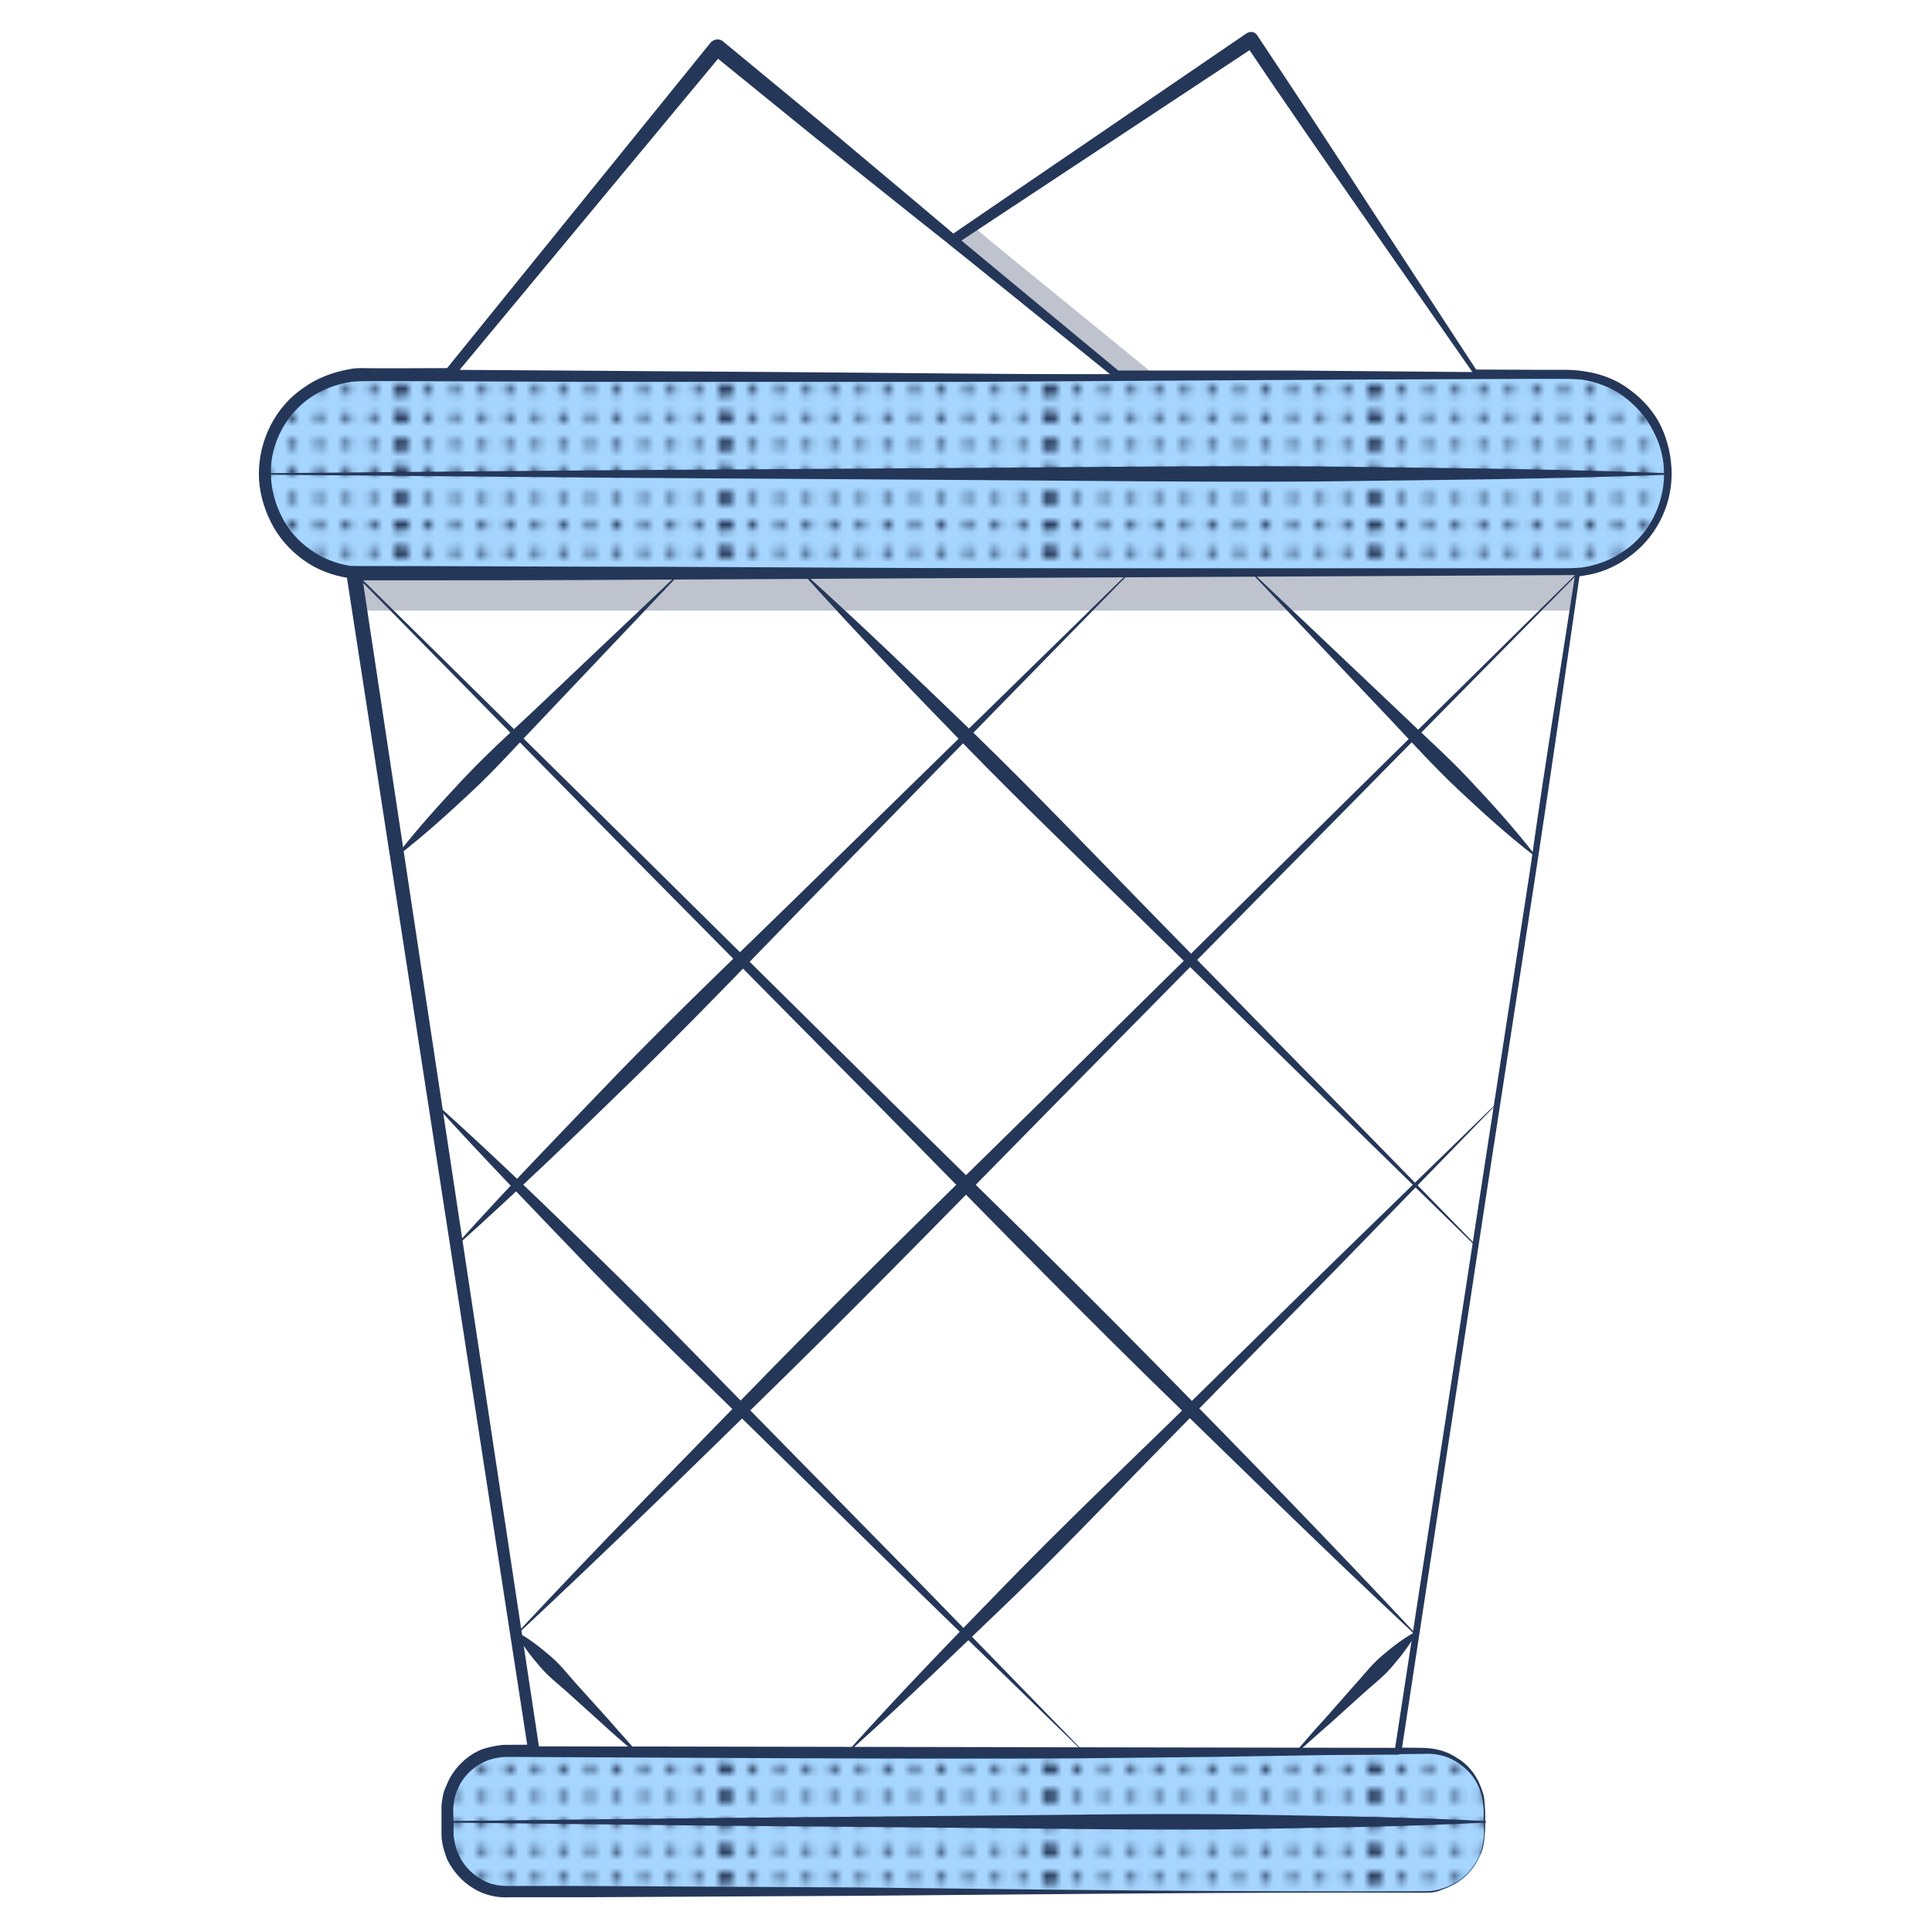<?xml version="1.0" encoding="utf-8"?>
<!-- Generator: Adobe Illustrator 22.1.0, SVG Export Plug-In . SVG Version: 6.00 Build 0)  -->
<svg version="1.1" id="Layer_1" xmlns="http://www.w3.org/2000/svg" xmlns:xlink="http://www.w3.org/1999/xlink" x="0px" y="0px"
	 viewBox="0 0 256 256" style="enable-background:new 0 0 256 256;" xml:space="preserve">
<style type="text/css">
	.st0{fill:none;}
	.st1{fill:#253759;}
	.st2{clip-path:url(#SVGID_2_);fill:#253759;}
	.st3{clip-path:url(#SVGID_4_);fill:#253759;}
	.st4{fill:#A6D6FF;}
	.st5{fill:url(#SVGID_7_);}
	.st6{fill:url(#SVGID_8_);}
	.st7{fill:#FFFFFF;}
	.st8{opacity:0.3;fill:#253759;}
</style>
<pattern  x="-1932" y="-828" width="42.9" height="43" patternUnits="userSpaceOnUse" id="New_Pattern_Swatch_1" viewBox="43 -43 42.9 43" style="overflow:visible;">
	<g>
		<rect x="43" y="-43" class="st0" width="42.9" height="43"/>
		<g>
			<g>
				<circle class="st1" cx="85.9" cy="-41.2" r="0.6"/>
				<circle class="st1" cx="85.9" cy="-37.6" r="0.6"/>
				<circle class="st1" cx="85.9" cy="-34" r="0.6"/>
				<circle class="st1" cx="85.9" cy="-30.4" r="0.6"/>
				<circle class="st1" cx="85.9" cy="-26.9" r="0.6"/>
				<circle class="st1" cx="85.9" cy="-23.3" r="0.6"/>
				<circle class="st1" cx="85.9" cy="-19.7" r="0.6"/>
				<circle class="st1" cx="85.9" cy="-16.1" r="0.6"/>
				<circle class="st1" cx="85.9" cy="-12.6" r="0.6"/>
				<circle class="st1" cx="85.9" cy="-9" r="0.6"/>
				<circle class="st1" cx="85.9" cy="-5.4" r="0.6"/>
				<circle class="st1" cx="85.9" cy="-1.8" r="0.6"/>
				<circle class="st1" cx="85.8" cy="-41.2" r="0.6"/>
				<circle class="st1" cx="85.8" cy="-37.6" r="0.6"/>
				<circle class="st1" cx="85.8" cy="-34" r="0.6"/>
				<circle class="st1" cx="85.8" cy="-30.4" r="0.6"/>
				<circle class="st1" cx="85.8" cy="-26.9" r="0.6"/>
				<circle class="st1" cx="85.8" cy="-23.3" r="0.6"/>
				<circle class="st1" cx="85.8" cy="-19.7" r="0.6"/>
				<circle class="st1" cx="85.8" cy="-16.1" r="0.6"/>
				<circle class="st1" cx="85.8" cy="-12.6" r="0.6"/>
				<circle class="st1" cx="85.8" cy="-9" r="0.6"/>
				<circle class="st1" cx="85.8" cy="-5.4" r="0.6"/>
				<circle class="st1" cx="85.8" cy="-1.8" r="0.6"/>
			</g>
			<g>
				<defs>
					<rect id="SVGID_1_" x="85.8" y="-43" width="43" height="43"/>
				</defs>
				<clipPath id="SVGID_2_">
					<use xlink:href="#SVGID_1_"  style="overflow:visible;"/>
				</clipPath>
				<circle class="st2" cx="85.8" cy="-41.2" r="0.6"/>
				<circle class="st2" cx="85.8" cy="-37.6" r="0.6"/>
				<circle class="st2" cx="85.8" cy="-34" r="0.6"/>
				<circle class="st2" cx="85.8" cy="-30.4" r="0.6"/>
				<circle class="st2" cx="85.8" cy="-26.9" r="0.6"/>
				<circle class="st2" cx="85.8" cy="-23.3" r="0.6"/>
				<circle class="st2" cx="85.8" cy="-19.7" r="0.6"/>
				<circle class="st2" cx="85.8" cy="-16.1" r="0.6"/>
				<circle class="st2" cx="85.8" cy="-12.6" r="0.6"/>
				<circle class="st2" cx="85.8" cy="-9" r="0.6"/>
				<circle class="st2" cx="85.8" cy="-5.4" r="0.6"/>
				<circle class="st2" cx="85.8" cy="-1.8" r="0.6"/>
				<circle class="st2" cx="85.7" cy="-41.2" r="0.6"/>
				<circle class="st2" cx="85.7" cy="-37.6" r="0.6"/>
				<circle class="st2" cx="85.7" cy="-34" r="0.6"/>
				<circle class="st2" cx="85.7" cy="-30.4" r="0.6"/>
				<circle class="st2" cx="85.7" cy="-26.9" r="0.6"/>
				<circle class="st2" cx="85.7" cy="-23.3" r="0.6"/>
				<circle class="st2" cx="85.7" cy="-19.7" r="0.6"/>
				<circle class="st2" cx="85.7" cy="-16.1" r="0.6"/>
				<circle class="st2" cx="85.7" cy="-12.6" r="0.6"/>
				<circle class="st2" cx="85.7" cy="-9" r="0.6"/>
				<circle class="st2" cx="85.7" cy="-5.4" r="0.6"/>
				<circle class="st2" cx="85.7" cy="-1.8" r="0.6"/>
			</g>
		</g>
		<g>
			<g>
				<circle class="st1" cx="85.9" cy="-41.2" r="0.6"/>
				<circle class="st1" cx="85.9" cy="-37.6" r="0.6"/>
				<circle class="st1" cx="85.9" cy="-34" r="0.6"/>
				<circle class="st1" cx="85.9" cy="-30.4" r="0.6"/>
				<circle class="st1" cx="85.9" cy="-26.9" r="0.6"/>
				<circle class="st1" cx="85.9" cy="-23.3" r="0.6"/>
				<circle class="st1" cx="85.9" cy="-19.7" r="0.6"/>
				<circle class="st1" cx="85.9" cy="-16.1" r="0.6"/>
				<circle class="st1" cx="85.9" cy="-12.6" r="0.6"/>
				<circle class="st1" cx="85.9" cy="-9" r="0.6"/>
				<circle class="st1" cx="85.9" cy="-5.4" r="0.6"/>
				<circle class="st1" cx="85.9" cy="-1.8" r="0.6"/>
				<circle class="st1" cx="43" cy="-41.2" r="0.6"/>
				<circle class="st1" cx="46.5" cy="-41.2" r="0.6"/>
				<circle class="st1" cx="50.1" cy="-41.2" r="0.6"/>
				<circle class="st1" cx="53.7" cy="-41.2" r="0.6"/>
				<circle class="st1" cx="43" cy="-37.6" r="0.6"/>
				<circle class="st1" cx="46.5" cy="-37.6" r="0.6"/>
				<circle class="st1" cx="50.1" cy="-37.6" r="0.6"/>
				<circle class="st1" cx="53.7" cy="-37.6" r="0.6"/>
				<circle class="st1" cx="43" cy="-34" r="0.6"/>
				<circle class="st1" cx="46.5" cy="-34" r="0.6"/>
				<circle class="st1" cx="50.1" cy="-34" r="0.6"/>
				<circle class="st1" cx="53.7" cy="-34" r="0.6"/>
				<circle class="st1" cx="43" cy="-30.4" r="0.6"/>
				<circle class="st1" cx="46.5" cy="-30.4" r="0.6"/>
				<circle class="st1" cx="50.1" cy="-30.4" r="0.6"/>
				<circle class="st1" cx="53.7" cy="-30.4" r="0.6"/>
				<circle class="st1" cx="43" cy="-26.9" r="0.6"/>
				<circle class="st1" cx="46.5" cy="-26.9" r="0.6"/>
				<circle class="st1" cx="50.1" cy="-26.9" r="0.6"/>
				<circle class="st1" cx="53.7" cy="-26.9" r="0.6"/>
				<circle class="st1" cx="43" cy="-23.3" r="0.6"/>
				<circle class="st1" cx="46.5" cy="-23.3" r="0.6"/>
				<circle class="st1" cx="50.1" cy="-23.3" r="0.6"/>
				<circle class="st1" cx="53.7" cy="-23.3" r="0.6"/>
				<circle class="st1" cx="57.3" cy="-41.2" r="0.6"/>
				<circle class="st1" cx="60.8" cy="-41.2" r="0.6"/>
				<circle class="st1" cx="64.4" cy="-41.2" r="0.6"/>
				<circle class="st1" cx="68" cy="-41.2" r="0.6"/>
				<circle class="st1" cx="71.5" cy="-41.2" r="0.6"/>
				<circle class="st1" cx="57.3" cy="-37.6" r="0.6"/>
				<circle class="st1" cx="60.8" cy="-37.6" r="0.6"/>
				<circle class="st1" cx="64.4" cy="-37.6" r="0.6"/>
				<circle class="st1" cx="68" cy="-37.6" r="0.6"/>
				<circle class="st1" cx="71.5" cy="-37.6" r="0.6"/>
				<circle class="st1" cx="57.3" cy="-34" r="0.6"/>
				<circle class="st1" cx="60.8" cy="-34" r="0.6"/>
				<circle class="st1" cx="64.4" cy="-34" r="0.6"/>
				<circle class="st1" cx="68" cy="-34" r="0.6"/>
				<circle class="st1" cx="71.5" cy="-34" r="0.6"/>
				<circle class="st1" cx="57.3" cy="-30.4" r="0.6"/>
				<circle class="st1" cx="60.8" cy="-30.4" r="0.6"/>
				<circle class="st1" cx="64.4" cy="-30.4" r="0.6"/>
				<circle class="st1" cx="68" cy="-30.4" r="0.6"/>
				<circle class="st1" cx="71.5" cy="-30.4" r="0.6"/>
				<circle class="st1" cx="57.3" cy="-26.9" r="0.6"/>
				<circle class="st1" cx="60.8" cy="-26.9" r="0.6"/>
				<circle class="st1" cx="64.4" cy="-26.9" r="0.6"/>
				<circle class="st1" cx="68" cy="-26.9" r="0.6"/>
				<circle class="st1" cx="71.5" cy="-26.9" r="0.6"/>
				<circle class="st1" cx="57.3" cy="-23.3" r="0.6"/>
				<circle class="st1" cx="60.8" cy="-23.3" r="0.6"/>
				<circle class="st1" cx="64.4" cy="-23.3" r="0.6"/>
				<circle class="st1" cx="68" cy="-23.3" r="0.6"/>
				<circle class="st1" cx="71.5" cy="-23.3" r="0.6"/>
				<circle class="st1" cx="75.1" cy="-41.2" r="0.6"/>
				<circle class="st1" cx="78.7" cy="-41.2" r="0.6"/>
				<circle class="st1" cx="82.3" cy="-41.2" r="0.6"/>
				<circle class="st1" cx="85.8" cy="-41.2" r="0.6"/>
				<circle class="st1" cx="75.1" cy="-37.6" r="0.6"/>
				<circle class="st1" cx="78.7" cy="-37.6" r="0.6"/>
				<circle class="st1" cx="82.3" cy="-37.6" r="0.6"/>
				<circle class="st1" cx="85.8" cy="-37.6" r="0.6"/>
				<circle class="st1" cx="75.1" cy="-34" r="0.6"/>
				<circle class="st1" cx="78.7" cy="-34" r="0.6"/>
				<circle class="st1" cx="82.3" cy="-34" r="0.6"/>
				<circle class="st1" cx="85.8" cy="-34" r="0.6"/>
				<circle class="st1" cx="75.1" cy="-30.4" r="0.6"/>
				<circle class="st1" cx="78.7" cy="-30.4" r="0.6"/>
				<circle class="st1" cx="82.3" cy="-30.4" r="0.6"/>
				<circle class="st1" cx="85.8" cy="-30.4" r="0.6"/>
				<circle class="st1" cx="75.1" cy="-26.9" r="0.6"/>
				<circle class="st1" cx="78.7" cy="-26.9" r="0.6"/>
				<circle class="st1" cx="82.3" cy="-26.9" r="0.6"/>
				<circle class="st1" cx="85.8" cy="-26.9" r="0.6"/>
				<circle class="st1" cx="75.1" cy="-23.3" r="0.6"/>
				<circle class="st1" cx="78.7" cy="-23.3" r="0.6"/>
				<circle class="st1" cx="82.3" cy="-23.3" r="0.6"/>
				<circle class="st1" cx="85.8" cy="-23.3" r="0.6"/>
				<circle class="st1" cx="43" cy="-19.7" r="0.6"/>
				<circle class="st1" cx="46.5" cy="-19.7" r="0.6"/>
				<circle class="st1" cx="50.1" cy="-19.7" r="0.6"/>
				<circle class="st1" cx="53.7" cy="-19.7" r="0.6"/>
				<circle class="st1" cx="43" cy="-16.1" r="0.6"/>
				<circle class="st1" cx="46.5" cy="-16.1" r="0.6"/>
				<circle class="st1" cx="50.1" cy="-16.1" r="0.6"/>
				<circle class="st1" cx="53.7" cy="-16.1" r="0.6"/>
				<circle class="st1" cx="43" cy="-12.6" r="0.6"/>
				<circle class="st1" cx="46.5" cy="-12.6" r="0.6"/>
				<circle class="st1" cx="50.1" cy="-12.6" r="0.6"/>
				<circle class="st1" cx="53.7" cy="-12.6" r="0.6"/>
				<circle class="st1" cx="43" cy="-9" r="0.6"/>
				<circle class="st1" cx="46.5" cy="-9" r="0.6"/>
				<circle class="st1" cx="50.1" cy="-9" r="0.6"/>
				<circle class="st1" cx="53.7" cy="-9" r="0.6"/>
				<circle class="st1" cx="43" cy="-5.4" r="0.6"/>
				<circle class="st1" cx="46.5" cy="-5.4" r="0.6"/>
				<circle class="st1" cx="50.1" cy="-5.4" r="0.6"/>
				<circle class="st1" cx="53.7" cy="-5.4" r="0.6"/>
				<circle class="st1" cx="43" cy="-1.8" r="0.6"/>
				<circle class="st1" cx="46.5" cy="-1.8" r="0.6"/>
				<circle class="st1" cx="50.1" cy="-1.8" r="0.6"/>
				<circle class="st1" cx="53.7" cy="-1.8" r="0.6"/>
				<circle class="st1" cx="57.3" cy="-19.7" r="0.6"/>
				<circle class="st1" cx="60.8" cy="-19.7" r="0.6"/>
				<circle class="st1" cx="64.4" cy="-19.7" r="0.6"/>
				<circle class="st1" cx="68" cy="-19.7" r="0.6"/>
				<circle class="st1" cx="71.5" cy="-19.7" r="0.6"/>
				<circle class="st1" cx="57.3" cy="-16.1" r="0.6"/>
				<circle class="st1" cx="60.8" cy="-16.1" r="0.6"/>
				<circle class="st1" cx="64.4" cy="-16.1" r="0.6"/>
				<circle class="st1" cx="68" cy="-16.1" r="0.6"/>
				<circle class="st1" cx="71.5" cy="-16.1" r="0.6"/>
				<circle class="st1" cx="57.3" cy="-12.6" r="0.6"/>
				<circle class="st1" cx="60.8" cy="-12.6" r="0.6"/>
				<circle class="st1" cx="64.4" cy="-12.6" r="0.6"/>
				<circle class="st1" cx="68" cy="-12.6" r="0.6"/>
				<circle class="st1" cx="71.5" cy="-12.6" r="0.6"/>
				<circle class="st1" cx="57.3" cy="-9" r="0.6"/>
				<circle class="st1" cx="60.8" cy="-9" r="0.6"/>
				<circle class="st1" cx="64.4" cy="-9" r="0.6"/>
				<circle class="st1" cx="68" cy="-9" r="0.6"/>
				<circle class="st1" cx="71.5" cy="-9" r="0.6"/>
				<circle class="st1" cx="57.3" cy="-5.4" r="0.6"/>
				<circle class="st1" cx="60.8" cy="-5.4" r="0.6"/>
				<circle class="st1" cx="64.4" cy="-5.4" r="0.6"/>
				<circle class="st1" cx="68" cy="-5.4" r="0.6"/>
				<circle class="st1" cx="71.5" cy="-5.4" r="0.6"/>
				<circle class="st1" cx="57.3" cy="-1.8" r="0.6"/>
				<circle class="st1" cx="60.8" cy="-1.8" r="0.6"/>
				<circle class="st1" cx="64.4" cy="-1.8" r="0.6"/>
				<circle class="st1" cx="68" cy="-1.8" r="0.6"/>
				<circle class="st1" cx="71.5" cy="-1.8" r="0.6"/>
				<circle class="st1" cx="75.1" cy="-19.7" r="0.6"/>
				<circle class="st1" cx="78.7" cy="-19.7" r="0.6"/>
				<circle class="st1" cx="82.3" cy="-19.7" r="0.6"/>
				<circle class="st1" cx="85.8" cy="-19.7" r="0.6"/>
				<circle class="st1" cx="75.1" cy="-16.1" r="0.6"/>
				<circle class="st1" cx="78.7" cy="-16.1" r="0.6"/>
				<circle class="st1" cx="82.3" cy="-16.1" r="0.6"/>
				<circle class="st1" cx="85.8" cy="-16.1" r="0.6"/>
				<circle class="st1" cx="75.1" cy="-12.6" r="0.6"/>
				<circle class="st1" cx="78.7" cy="-12.6" r="0.6"/>
				<circle class="st1" cx="82.3" cy="-12.6" r="0.6"/>
				<circle class="st1" cx="85.8" cy="-12.6" r="0.6"/>
				<circle class="st1" cx="75.1" cy="-9" r="0.6"/>
				<circle class="st1" cx="78.7" cy="-9" r="0.6"/>
				<circle class="st1" cx="82.3" cy="-9" r="0.6"/>
				<circle class="st1" cx="85.8" cy="-9" r="0.6"/>
				<circle class="st1" cx="75.1" cy="-5.4" r="0.6"/>
				<circle class="st1" cx="78.7" cy="-5.4" r="0.6"/>
				<circle class="st1" cx="82.3" cy="-5.4" r="0.6"/>
				<circle class="st1" cx="85.8" cy="-5.4" r="0.6"/>
				<circle class="st1" cx="75.1" cy="-1.8" r="0.6"/>
				<circle class="st1" cx="78.7" cy="-1.8" r="0.6"/>
				<circle class="st1" cx="82.3" cy="-1.8" r="0.6"/>
				<circle class="st1" cx="85.8" cy="-1.8" r="0.6"/>
				<circle class="st1" cx="42.9" cy="-41.2" r="0.6"/>
				<circle class="st1" cx="42.9" cy="-37.6" r="0.6"/>
				<circle class="st1" cx="42.9" cy="-34" r="0.6"/>
				<circle class="st1" cx="42.9" cy="-30.4" r="0.6"/>
				<circle class="st1" cx="42.9" cy="-26.9" r="0.6"/>
				<circle class="st1" cx="42.9" cy="-23.3" r="0.6"/>
				<circle class="st1" cx="42.9" cy="-19.7" r="0.6"/>
				<circle class="st1" cx="42.9" cy="-16.1" r="0.6"/>
				<circle class="st1" cx="42.9" cy="-12.6" r="0.6"/>
				<circle class="st1" cx="42.9" cy="-9" r="0.6"/>
				<circle class="st1" cx="42.9" cy="-5.4" r="0.6"/>
				<circle class="st1" cx="42.9" cy="-1.8" r="0.6"/>
			</g>
			<g>
				<defs>
					<rect id="SVGID_3_" x="42.9" y="-43" width="43" height="43"/>
				</defs>
				<clipPath id="SVGID_4_">
					<use xlink:href="#SVGID_3_"  style="overflow:visible;"/>
				</clipPath>
				<circle class="st3" cx="42.9" cy="-41.2" r="0.6"/>
				<circle class="st3" cx="42.9" cy="-37.6" r="0.6"/>
				<circle class="st3" cx="42.9" cy="-34" r="0.6"/>
				<circle class="st3" cx="42.9" cy="-30.4" r="0.6"/>
				<circle class="st3" cx="42.9" cy="-26.9" r="0.6"/>
				<circle class="st3" cx="42.9" cy="-23.3" r="0.6"/>
				<circle class="st3" cx="42.9" cy="-19.7" r="0.6"/>
				<circle class="st3" cx="42.9" cy="-16.1" r="0.6"/>
				<circle class="st3" cx="42.9" cy="-12.6" r="0.6"/>
				<circle class="st3" cx="42.9" cy="-9" r="0.6"/>
				<circle class="st3" cx="42.9" cy="-5.4" r="0.6"/>
				<circle class="st3" cx="42.9" cy="-1.8" r="0.6"/>
				<circle class="st3" cx="42.8" cy="-41.2" r="0.6"/>
				<circle class="st3" cx="42.8" cy="-37.6" r="0.6"/>
				<circle class="st3" cx="42.8" cy="-34" r="0.6"/>
				<circle class="st3" cx="42.8" cy="-30.4" r="0.6"/>
				<circle class="st3" cx="42.8" cy="-26.9" r="0.6"/>
				<circle class="st3" cx="42.8" cy="-23.3" r="0.6"/>
				<circle class="st3" cx="42.8" cy="-19.7" r="0.6"/>
				<circle class="st3" cx="42.8" cy="-16.1" r="0.6"/>
				<circle class="st3" cx="42.8" cy="-12.6" r="0.6"/>
				<circle class="st3" cx="42.8" cy="-9" r="0.6"/>
				<circle class="st3" cx="42.8" cy="-5.4" r="0.6"/>
				<circle class="st3" cx="42.8" cy="-1.8" r="0.6"/>
			</g>
		</g>
		<g>
			<g>
				<circle class="st1" cx="43" cy="-41.2" r="0.6"/>
				<circle class="st1" cx="43" cy="-37.6" r="0.6"/>
				<circle class="st1" cx="43" cy="-34" r="0.6"/>
				<circle class="st1" cx="43" cy="-30.4" r="0.6"/>
				<circle class="st1" cx="43" cy="-26.9" r="0.6"/>
				<circle class="st1" cx="43" cy="-23.3" r="0.6"/>
				<circle class="st1" cx="43" cy="-19.7" r="0.6"/>
				<circle class="st1" cx="43" cy="-16.1" r="0.6"/>
				<circle class="st1" cx="43" cy="-12.6" r="0.6"/>
				<circle class="st1" cx="43" cy="-9" r="0.6"/>
				<circle class="st1" cx="43" cy="-5.4" r="0.6"/>
				<circle class="st1" cx="43" cy="-1.8" r="0.6"/>
				<circle class="st1" cx="42.9" cy="-41.2" r="0.6"/>
				<circle class="st1" cx="42.9" cy="-37.6" r="0.6"/>
				<circle class="st1" cx="42.9" cy="-34" r="0.6"/>
				<circle class="st1" cx="42.9" cy="-30.4" r="0.6"/>
				<circle class="st1" cx="42.9" cy="-26.9" r="0.6"/>
				<circle class="st1" cx="42.9" cy="-23.3" r="0.6"/>
				<circle class="st1" cx="42.9" cy="-19.7" r="0.6"/>
				<circle class="st1" cx="42.9" cy="-16.1" r="0.6"/>
				<circle class="st1" cx="42.9" cy="-12.6" r="0.6"/>
				<circle class="st1" cx="42.9" cy="-9" r="0.6"/>
				<circle class="st1" cx="42.9" cy="-5.4" r="0.6"/>
				<circle class="st1" cx="42.9" cy="-1.8" r="0.6"/>
			</g>
			<g>
				<defs>
					<rect id="SVGID_5_" y="-43" width="43" height="43"/>
				</defs>
				<clipPath id="SVGID_6_">
					<use xlink:href="#SVGID_5_"  style="overflow:visible;"/>
				</clipPath>
			</g>
		</g>
	</g>
</pattern>
<g>
	<path class="st4" d="M188.9,250.7H67.1c-4.3,0-7.8-3.5-7.8-7.8v-3c0-4.3,3.5-7.8,7.8-7.8h121.8c4.3,0,7.8,3.5,7.8,7.8v3
		C196.8,247.2,193.2,250.7,188.9,250.7z"/>
	<g>
		<pattern  id="SVGID_7_" xlink:href="#New_Pattern_Swatch_1" patternTransform="matrix(1 0 0 1 7.2 0)">
		</pattern>
		<path class="st5" d="M188.9,250.7H67.1c-4.3,0-7.8-3.5-7.8-7.8v-3c0-4.3,3.5-7.8,7.8-7.8h121.8c4.3,0,7.8,3.5,7.8,7.8v3
			C196.8,247.2,193.2,250.7,188.9,250.7z"/>
		<path class="st1" d="M188.9,250.8c-24.9-0.1-49.8,0.2-74.7,0.4l-37.4,0.2l-9.3,0c-1.6,0.1-3.4-0.3-4.8-1.2
			c-1.5-0.9-2.6-2.2-3.4-3.7c-0.3-0.8-0.6-1.6-0.7-2.4c-0.1-0.4-0.1-0.9-0.1-1.3l0-1.2c0-0.8,0-1.5,0-2.4c0.1-0.8,0.2-1.7,0.6-2.5
			c0.6-1.6,1.7-3,3.1-4c0.7-0.5,1.5-0.9,2.3-1.1c0.8-0.2,1.7-0.4,2.5-0.4c24.9-0.1,49.8-0.3,74.7-0.2l18.7,0.2l18.7,0.3l9.3,0.1
			c1.6,0,3.3,0.4,4.6,1.3c1.4,0.8,2.5,2.1,3.1,3.6c0.3,0.7,0.6,1.5,0.6,2.3c0.1,0.8,0.1,1.6,0.1,2.4c0,0.8,0,1.5-0.1,2.3
			c-0.1,0.8-0.2,1.6-0.6,2.3c-0.6,1.5-1.7,2.8-3,3.6c-0.7,0.4-1.4,0.8-2.1,1C190.5,250.7,189.7,250.8,188.9,250.8z M188.9,250.6
			c0.8,0,1.5-0.1,2.3-0.4c0.7-0.2,1.4-0.6,2.1-1c1.3-0.9,2.2-2.1,2.8-3.5c0.3-0.7,0.4-1.5,0.5-2.2c0.1-0.7,0-1.5,0-2.3
			c0-0.8,0-1.6-0.1-2.3c-0.1-0.8-0.3-1.5-0.6-2.2c-0.6-1.4-1.7-2.5-3-3.3c-1.3-0.8-2.8-1.1-4.3-1l-9.3,0.1l-18.7,0.3l-18.7,0.2
			c-24.9,0.1-49.8-0.1-74.7-0.2c-0.7,0-1.4,0.1-2.1,0.3c-0.7,0.2-1.3,0.5-1.9,0.9c-1.2,0.8-2.1,1.9-2.6,3.2c-0.3,0.6-0.4,1.3-0.5,2
			c-0.1,0.7,0,1.5,0,2.3l0,1.2c0,0.4,0,0.7,0.1,1.1c0.1,0.7,0.3,1.4,0.6,2c0.6,1.3,1.6,2.4,2.8,3.1c0.6,0.4,1.3,0.7,1.9,0.8
			c0.7,0.2,1.4,0.2,2.1,0.2l9.3,0l37.4,0.2C139.1,250.4,164,250.7,188.9,250.6z"/>
	</g>
	<g>
		<path class="st1" d="M59.2,241.3l34.4-0.4l34.4-0.3c11.5-0.1,22.9-0.3,34.4-0.2c11.5,0.2,22.9,0.3,34.4,0.9c0.1,0,0.1,0,0.1,0.1
			c0,0.1,0,0.1-0.1,0.1c-11.5,0.6-22.9,0.7-34.4,0.9c-11.5,0.1-22.9-0.1-34.4-0.2l-34.4-0.3l-34.4-0.4
			C59.2,241.5,59.1,241.5,59.2,241.3C59.1,241.3,59.2,241.3,59.2,241.3z"/>
	</g>
	<path class="st4" d="M221,62.8c0,3.6-1.5,6.9-3.9,9.3c-2.4,2.4-5.7,3.9-9.3,3.9H48.2c-7.3,0-13.2-5.9-13.2-13.2
		c0-3.6,1.5-6.9,3.9-9.3c2.4-2.4,5.7-3.9,9.3-3.9h159.7C215.1,49.6,221,55.5,221,62.8z"/>
	<g>
		<pattern  id="SVGID_8_" xlink:href="#New_Pattern_Swatch_1" patternTransform="matrix(1 0 0 1 7.2 0)">
		</pattern>
		<path class="st6" d="M221,62.8c0,3.6-1.5,6.9-3.9,9.3c-2.4,2.4-5.7,3.9-9.3,3.9H48.2c-7.3,0-13.2-5.9-13.2-13.2
			c0-3.6,1.5-6.9,3.9-9.3c2.4-2.4,5.7-3.9,9.3-3.9h159.7C215.1,49.6,221,55.5,221,62.8z"/>
		<path class="st1" d="M221.5,62.8c0,4.4-2.2,8.6-5.8,11.1c-1.8,1.3-3.8,2.1-6,2.4c-1.1,0.2-2.2,0.1-3.2,0.1l-3.1,0l-25.1,0l-50.3,0
			l-50.3,0.2l-25.1,0.1l-3.1,0c-1,0-2.1,0-3.2-0.1c-2.2-0.3-4.3-1.1-6.1-2.4c-1.8-1.3-3.3-3-4.3-5c-1-2-1.6-4.2-1.6-6.4
			c0-4.5,2.2-8.9,5.9-11.4c1.8-1.3,3.9-2.1,6.2-2.5c1.1-0.2,2.2-0.1,3.3-0.1l3.1,0l25.1-0.1l50.3,0l50.3,0.2l25.1,0.1l3.1,0
			c1,0,2.1,0,3.2,0.2c2.2,0.3,4.3,1.1,6,2.4c1.8,1.3,3.3,3,4.2,4.9C221,58.4,221.5,60.6,221.5,62.8z M220.5,62.8c0-2-0.5-4-1.5-5.8
			c-0.9-1.8-2.3-3.3-3.9-4.5c-1.6-1.2-3.6-1.9-5.5-2.2c-1-0.1-2-0.1-3.1-0.1l-3.1,0l-25.1,0.1L128,50.6l-50.3,0l-25.1-0.1l-3.1,0
			c-1.1,0-2.1,0-3,0.1c-1.9,0.3-3.8,1-5.4,2.1c-3.2,2.2-5.3,6.1-5.2,10c0,2,0.5,3.9,1.4,5.7c0.9,1.8,2.2,3.3,3.8,4.4
			c1.6,1.2,3.5,1.9,5.4,2.2c1,0.1,2,0.1,3,0.1l3.1,0l25.1,0.1l50.3,0.1l50.3,0l25.1,0l3.1,0c1.1,0,2.1,0,3.1-0.1
			c2-0.3,3.9-1,5.6-2.2C218.5,70.8,220.5,66.8,220.5,62.8z"/>
	</g>
	<g>
		<polygon class="st7" points="209.1,75.9 203.4,113.4 198.4,146.1 195.5,165 187.6,216.3 187.6,216.6 185.2,232.1 70.8,232.1 
			68.4,216.6 68.4,216.3 60.5,165 57.6,146.1 52.6,113.4 46.9,75.9 		"/>
		<path class="st1" d="M209.4,75.6c-1.9,13.1-3.8,26.3-5.8,39.4l-6,39l-11.9,78.1c0,0.3-0.3,0.4-0.5,0.4l-114.5,0.2
			c-0.4,0-0.7-0.3-0.7-0.6L45.9,76.1c-0.1-0.5,0.3-1.1,0.8-1.1c0,0,0.1,0,0.2,0c13.6,0,27.2,0.1,40.7,0.1l40.7,0.2L209.4,75.6z
			 M208.7,76.2l-81,0.4l-40.4,0.2c-13.5,0.1-26.9,0.1-40.4,0.1l1-1.1l23.6,156.2l-0.7-0.6l114.5,0.2l-0.5,0.4l12-78.1l6-39
			C204.6,102,206.7,89.2,208.7,76.2z"/>
	</g>
	<g>
		<path class="st1" d="M35,62.7l46.5-0.4L128,62c15.5-0.1,31-0.3,46.5-0.2c15.5,0.2,31,0.3,46.5,0.9c0.1,0,0.1,0,0.1,0.1
			c0,0.1,0,0.1-0.1,0.1c-15.5,0.6-31,0.7-46.5,0.9c-15.5,0.1-31-0.1-46.5-0.2l-46.5-0.3L35,62.9C34.9,62.9,34.9,62.8,35,62.7
			C34.9,62.7,34.9,62.7,35,62.7z"/>
	</g>
	<g>
		<path class="st1" d="M84,232.1c-1.4-1.2-2.8-2.4-4.2-3.7l-4.1-3.7c-1.4-1.3-2.9-2.4-4.1-3.8c-1.2-1.4-2.4-2.9-3.3-4.6
			c0-0.1,0-0.1,0-0.1c0,0,0.1,0,0.1,0c1.7,0.9,3.2,2.1,4.6,3.3c1.4,1.2,2.5,2.7,3.8,4.1l3.7,4.1c1.2,1.4,2.5,2.8,3.7,4.2
			c0,0,0,0.1,0,0.1C84.1,232.2,84.1,232.2,84,232.1z"/>
	</g>
	<g>
		<path class="st1" d="M143.5,232.1l-21.8-21.2l-21.7-21.3c-7.2-7.1-14.6-14.1-21.6-21.3c-7-7.3-14.1-14.6-20.9-22.1
			c0,0,0-0.1,0-0.1c0,0,0.1,0,0.1,0c7.6,6.8,14.8,13.8,22.1,20.9c7.3,7.1,14.3,14.4,21.4,21.6l21.3,21.7l21.2,21.8c0,0,0,0.1,0,0.1
			C143.6,232.2,143.6,232.2,143.5,232.1z"/>
	</g>
	<g>
		<path class="st1" d="M47,75.8l35.4,34.9l35.4,35c11.8,11.6,23.7,23.2,35.3,35c11.6,11.8,23.2,23.7,34.5,35.8c0,0,0,0.1,0,0.1
			c0,0-0.1,0-0.1,0c-12.1-11.3-23.9-22.9-35.8-34.5c-11.8-11.6-23.4-23.5-35-35.3l-35-35.4L46.9,76c0,0,0-0.1,0-0.1
			C46.9,75.8,47,75.8,47,75.8z"/>
	</g>
	<g>
		<path class="st1" d="M195.4,165l-22.5-22l-22.5-22c-7.5-7.3-15.1-14.6-22.4-22.1c-7.3-7.5-14.6-15.1-21.6-22.9c0,0,0-0.1,0-0.1
			c0,0,0.1,0,0.1,0c7.8,7,15.3,14.3,22.9,21.6c7.5,7.3,14.8,14.9,22.1,22.4l22,22.5l22,22.5c0,0,0,0.1,0,0.1
			C195.5,165.1,195.4,165.1,195.4,165z"/>
	</g>
	<g>
		<path class="st1" d="M166,75.9l9.6,9.1l9.6,9.1c3.2,3.1,6.5,6,9.5,9.2c3,3.2,6,6.5,8.7,10c0,0,0,0.1,0,0.1c0,0-0.1,0-0.1,0
			c-3.5-2.7-6.8-5.7-10-8.7c-3.2-3-6.2-6.3-9.2-9.5l-9.1-9.6l-9.1-9.6c0,0,0-0.1,0-0.1C165.9,75.8,166,75.8,166,75.9z"/>
	</g>
	<g>
		<path class="st1" d="M90.1,76l-9.1,9.6l-9.1,9.6c-3.1,3.2-6,6.5-9.2,9.5c-3.2,3-6.5,6-10,8.7c0,0-0.1,0-0.1,0c0,0,0-0.1,0-0.1
			c2.7-3.5,5.7-6.8,8.7-10c3-3.2,6.3-6.2,9.5-9.2l9.6-9.1l9.6-9.1c0,0,0.1,0,0.1,0C90.2,75.9,90.2,76,90.1,76z"/>
	</g>
	<g>
		<path class="st1" d="M149.6,76l-22,22.5l-22,22.5c-7.3,7.5-14.6,15.1-22.1,22.4c-7.5,7.3-15.1,14.6-22.9,21.6c0,0-0.1,0-0.1,0
			c0,0,0-0.1,0-0.1c7-7.8,14.3-15.3,21.6-22.9c7.3-7.5,14.9-14.8,22.4-22.1l22.5-22l22.5-22c0,0,0.1,0,0.1,0
			C149.7,75.9,149.7,76,149.6,76z"/>
	</g>
	<g>
		<path class="st1" d="M209.1,76l-34.9,35.4l-34.9,35.4c-11.6,11.8-23.2,23.7-35,35.3c-11.8,11.6-23.7,23.2-35.8,34.5
			c0,0-0.1,0-0.1,0c0,0,0-0.1,0-0.1c11.3-12.1,22.9-23.9,34.5-35.8c11.6-11.8,23.5-23.4,35.3-35l35.4-34.9L209,75.9c0,0,0.1,0,0.1,0
			C209.2,75.9,209.2,76,209.1,76z"/>
	</g>
	<g>
		<path class="st1" d="M198.4,146.2L177.2,168l-21.3,21.7c-7.1,7.2-14.1,14.6-21.3,21.6c-7.3,7-14.6,14.1-22.1,20.8c0,0-0.1,0-0.1,0
			c0,0,0-0.1,0-0.1c6.8-7.6,13.8-14.8,20.9-22.1c7.1-7.3,14.4-14.3,21.6-21.3l21.7-21.3l21.8-21.2c0,0,0.1,0,0.1,0
			C198.5,146.1,198.5,146.2,198.4,146.2z"/>
	</g>
	<g>
		<path class="st1" d="M171.8,232c1.2-1.4,2.4-2.8,3.7-4.2l3.7-4.2c1.3-1.4,2.4-2.9,3.8-4.1c1.4-1.2,2.9-2.4,4.6-3.3
			c0.1,0,0.1,0,0.1,0c0,0,0,0.1,0,0.1l0,0c-0.9,1.7-2.1,3.2-3.3,4.6c-1.2,1.4-2.7,2.5-4.1,3.8l-4.1,3.7c-1.4,1.2-2.8,2.5-4.2,3.7
			c0,0-0.1,0-0.1,0C171.8,232.1,171.8,232,171.8,232z"/>
	</g>
	<g>
		<polygon class="st7" points="147.9,49.6 59.5,49.6 95,6.3 126.2,31.9 		"/>
		<path class="st1" d="M148,49.7c-14.6,0-29.3,0.2-44.1,0.3l-44.5,0.3c-0.4,0-0.7-0.3-0.7-0.7c0-0.2,0.1-0.3,0.2-0.4l0,0L94.2,5.6
			c0.4-0.4,1-0.5,1.5-0.2l0,0l13.2,10.9l13.1,11c4.3,3.6,8.8,7.5,13.2,11.2C139.6,42.4,143.8,46.1,148,49.7z M147.9,49.6
			c-4.6-3.7-9.2-7.2-13.6-10.6c-4.4-3.4-8.8-6.8-13.3-10.4l-13.4-10.7L94.3,7.1l1.5-0.1L60,50.1l-0.5-1.1l44,0.3
			C118.2,49.4,133,49.6,147.9,49.6z"/>
	</g>
	<g>
		<polygon class="st7" points="195.6,49.6 147.9,49.6 126.2,31.9 165.9,5.3 		"/>
		<path class="st1" d="M196.2,49.9l-24.1,0.2l-12.1,0c-4,0-8,0-12.1,0c-0.1,0-0.2,0-0.3-0.1l0,0l-21.8-17.6c-0.3-0.2-0.4-0.7-0.1-1
			c0-0.1,0.1-0.1,0.1-0.1l0,0l39.4-26.9c0.5-0.3,1.1-0.2,1.4,0.3l0,0l0,0c5,7.5,10,15.1,14.9,22.7L196.2,49.9z M195.1,49.3
			l-15.2-21.8c-5-7.2-10-14.4-14.9-21.7l1.4,0.3l-39.8,26.3l0.1-1.1l21.6,17.9l-0.3-0.1c3.9,0,7.9,0,11.8,0l11.8,0L195.1,49.3z"/>
	</g>
	<polygon class="st8" points="129,30 126.2,31.9 147.9,49.6 152.9,49.6 131.2,31.9 	"/>
	<path class="st8" d="M47.7,80.9c0.2,0,0.3,0,0.5,0h159.7c0.2,0,0.3,0,0.5,0l0.8-5h-1.2H48.2h-1.2L47.7,80.9z"/>
</g>
</svg>
